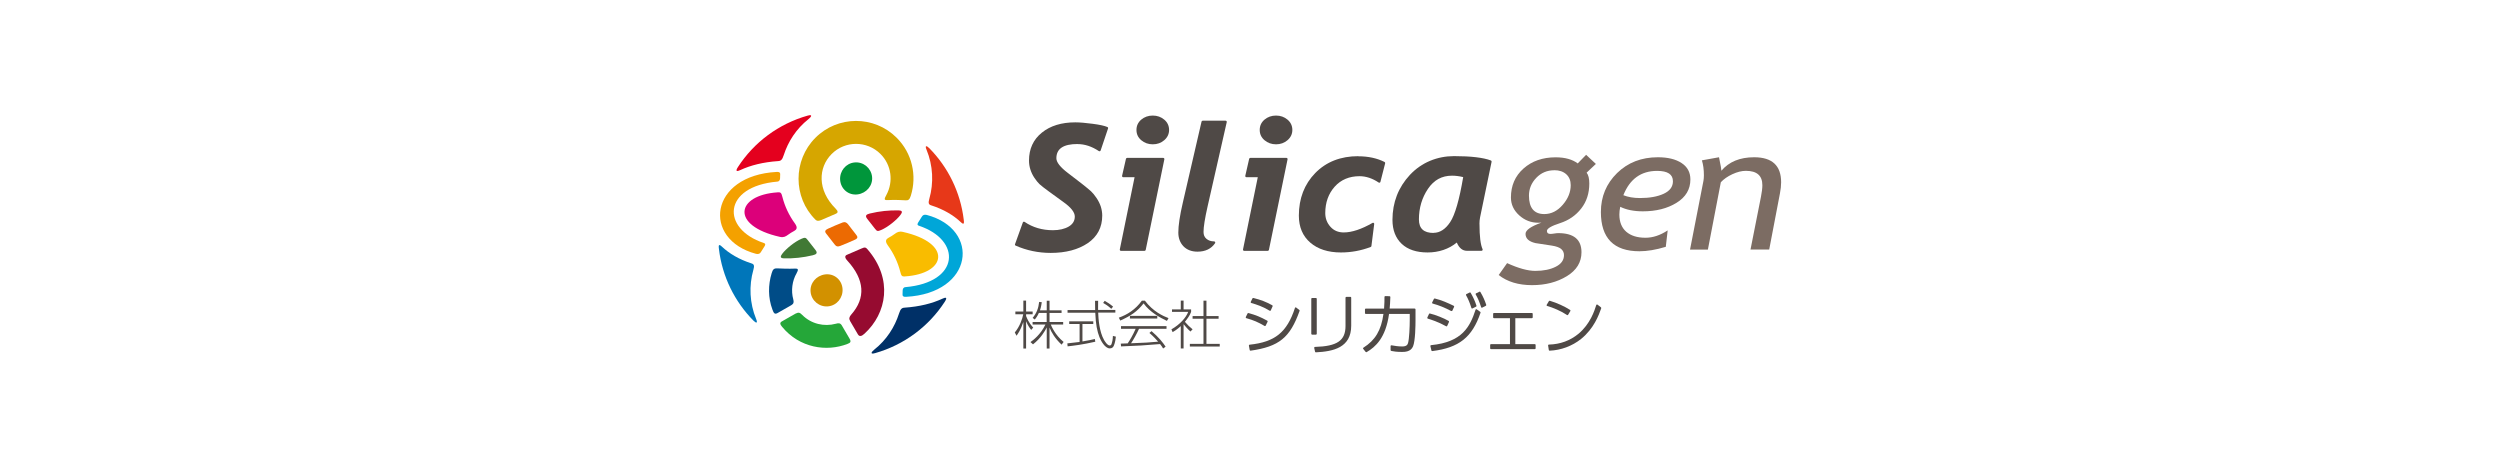 <?xml version="1.0" encoding="UTF-8"?><svg xmlns="http://www.w3.org/2000/svg" viewBox="0 0 438.29 82.18"><defs><style>.d{fill:#f4a100;}.e{fill:#f9bc00;}.f{fill:#004c87;}.g{fill:#003067;}.h{fill:#00a6d8;}.i{fill:#0076ba;}.j{fill:#00963b;}.k{fill:#ec6a02;}.l{fill:#fff;}.m{fill:#e73819;}.n{fill:#d29100;}.o{fill:#c60f28;}.p{fill:#dc007a;}.q{fill:#e4001e;}.r{fill:#d6a600;}.s{fill:#417935;}.t{fill:#960b30;}.u{fill:#4f4946;}.v{fill:#7c6c63;}.w{fill:#25a739;}</style></defs><g id="a"/><g id="b"><g id="c"><g><rect class="l" width="438.29" height="82.18"/><g><g><g><g><path class="u" d="M180.79,57.85c-.16-.21-.59-.74-.9-1.54v4.79h-.48v-4.65c-.48,1.42-.96,2.09-1.2,2.41l-.3-.58c.86-1.02,1.33-2.37,1.48-3.18h-1.38v-.48h1.4v-1.92h.48v1.92h1.15v.48h-1.15v.31c.48,1.23,1.04,1.79,1.25,2.02l-.36,.41h0Zm3.21,3.25h-.49v-3.69c-.28,.58-1.04,1.9-2.41,2.96l-.44-.4c.45-.32,1.75-1.27,2.62-3.07h-2.25v-.45h2.47v-1.59h-1.37c-.27,.6-.51,.9-.71,1.16l-.38-.29c.71-.86,1.01-1.67,1.14-2.8l.46,.05c-.11,.83-.25,1.22-.32,1.43h1.19v-1.69h.49v1.69h2.11v.45h-2.11v1.59h2.39v.45h-2.17c.13,.31,.76,1.84,2.25,3.05l-.36,.47c-1.12-1.04-1.79-2.17-2.11-2.99v3.69h0Z"/><path class="u" d="M192.02,59.91c-2.21,.51-3.91,.71-4.85,.81l-.05-.52c.71-.07,1.27-.13,2.15-.25v-3.15h-1.82v-.47h4.22v.47h-1.9v3.06c1-.16,1.61-.3,2.18-.43l.07,.48h0Zm.5-7.2c-.02,.71-.02,1.15-.01,1.63h3.03v.47h-3.01c.04,1.08,.19,3.32,1.02,4.78,.09,.15,.56,.98,1.01,.98,.18,0,.27-.14,.32-.28,.1-.28,.21-.71,.23-1.4l.52,.13c-.09,1.01-.34,1.56-.4,1.67-.09,.18-.28,.39-.66,.39-.88,0-1.61-1.43-1.82-1.98-.38-.97-.65-2.18-.73-4.27h-4.86v-.47h4.84c-.02-.81-.02-1.13-.02-1.63h.53Zm2.32,1.44c-.27-.26-.68-.6-1.44-1.04l.27-.37c.43,.24,.87,.51,1.47,1.01l-.31,.39Z"/><path class="u" d="M200.71,52.7c1.43,1.92,3.22,2.72,4.15,3.07l-.28,.49c-1.27-.6-3.01-1.57-4.09-3.07-1.13,1.44-2.24,2.18-4.09,3.01l-.25-.51c1.45-.51,2.88-1.38,4.04-2.98h.53Zm1.17,5.35c1.29,1.11,1.97,1.98,2.47,2.72l-.44,.33c-.11-.2-.19-.36-.53-.78-.49,.02-2.84,.22-3.33,.25-.56,.04-3.02,.13-3.51,.16l-.05-.49c.08,0,1.06-.03,1.21-.04,.41-.59,.93-1.49,1.4-2.56h-2.57v-.46h7.98v.46h-4.82c-.38,.86-1,1.95-1.4,2.54,2.36-.09,3.19-.13,4.75-.28-.23-.26-.78-.89-1.53-1.53l.38-.32h-.01Zm-3.79-2.67h4.8v.47h-4.8v-.47Z"/><path class="u" d="M208.72,58.13c-.39-.3-1.08-1.12-1.22-1.3v4.26h-.49v-3.92c-.7,.64-1.16,.9-1.43,1.06l-.21-.49c1.54-.88,2.58-2.09,2.94-3.06h-2.84v-.44h1.54v-1.54h.49v1.54h1.32v.44c-.22,.64-.71,1.27-1.09,1.74,.6,.67,.71,.78,1.35,1.31l-.36,.38h0Zm2.79-5.42v2.7h2.13v.47h-2.13v4.41h2.33v.46h-5.24v-.46h2.39v-4.41h-1.91v-.47h1.91v-2.7h.52Z"/></g><g><path class="u" d="M222.6,54.47s.05,.02,.07,.02c.01,0,.03,0,.04,0,.04-.01,.07-.04,.08-.08l.32-.71c.03-.07,0-.14-.06-.18-1.13-.62-1.94-.93-3.31-1.28-.07-.02-.13,.02-.16,.07l-.3,.61s-.02,.08,0,.12c.02,.04,.05,.07,.09,.08,.98,.28,2.05,.64,3.23,1.36h0Z"/><path class="u" d="M227.25,53.91s-.08-.04-.13-.02c-.04,.01-.08,.04-.09,.09-1.41,4.29-3.5,5.98-7.95,6.45-.04,0-.07,.02-.1,.05-.02,.03-.03,.07-.03,.11l.14,.77c.01,.07,.07,.12,.14,.12h.02c4.99-.71,6.92-2.28,8.59-6.98,.02-.05,0-.12-.04-.15l-.55-.42h0Z"/><path class="u" d="M221.78,57.15s.03,0,.04,0c.04-.01,.07-.04,.08-.07l.33-.68c.03-.07,0-.15-.06-.18-1.23-.67-1.94-.96-3.29-1.34-.07-.02-.13,.01-.16,.07l-.31,.63s-.02,.08,0,.12,.05,.07,.09,.08c1.3,.37,2.05,.69,3.21,1.37,.02,.01,.04,.02,.07,.02h0Z"/><path class="u" d="M236.75,52.05h-.72c-.08,0-.14,.06-.14,.14v4.95c0,2.57-1.45,3.57-5.36,3.68-.04,0-.08,.02-.1,.05s-.03,.08-.03,.12l.15,.67c.02,.07,.07,.11,.14,.11h0c3.06-.15,6.2-.82,6.2-4.67v-4.92c0-.08-.06-.14-.14-.14h0Z"/><rect class="u" x="229.89" y="52.24" width=".96" height="6.43" rx=".14" ry=".14"/><path class="u" d="M248.02,54.09h-4.39c.06-.59,.08-1.04,.12-2.02,0-.04-.01-.07-.04-.1-.03-.03-.06-.04-.1-.04l-.75-.02s-.07,.01-.1,.04c-.03,.03-.04,.06-.04,.1,0,.61,0,1.07-.07,2.05h-3.21c-.08,0-.14,.06-.14,.14v.66c0,.08,.06,.14,.14,.14h3.1c-.4,2.88-1.43,4.6-3.52,5.92-.03,.02-.05,.05-.06,.09s0,.08,.03,.11l.43,.54s.07,.05,.11,.05c.02,0,.05,0,.07-.02,1.52-.89,3.34-2.47,3.92-6.69h3.63v1.13c0,1.05-.09,3.3-.3,3.97-.08,.24-.2,.6-1.01,.6-.7,0-1.27-.09-1.88-.2-.04,0-.08,0-.12,.03s-.05,.07-.05,.1v.71c0,.07,.05,.13,.12,.14l.08,.02c.36,.07,.86,.16,1.78,.16,.47,0,1.56,0,1.96-.98,.4-.98,.43-3.72,.43-4.54v-1.94c0-.08-.06-.14-.14-.14h0Z"/><path class="u" d="M257.96,54s.04,.07,.08,.08c.02,0,.04,.01,.05,.01,.02,0,.04,0,.06-.02l.63-.31c.06-.03,.09-.1,.07-.16-.25-.79-.59-1.53-1.02-2.27-.04-.07-.12-.09-.18-.05l-.57,.28s-.06,.05-.07,.08c-.01,.04,0,.08,.01,.11,.38,.68,.63,1.27,.94,2.24Z"/><path class="u" d="M254.43,54.51s.04,.02,.07,.02c.02,0,.03,0,.04,0,.04-.01,.07-.04,.08-.07l.31-.67c.03-.07,0-.15-.07-.18-1.04-.5-2.08-.98-3.31-1.28-.06-.01-.13,.02-.16,.07l-.31,.62s-.02,.08,0,.12c.02,.04,.05,.07,.09,.08,1.08,.29,2.17,.73,3.25,1.31h0Z"/><path class="u" d="M253.6,57.21s.03,0,.04,0c.04-.01,.07-.04,.08-.08l.31-.68c.03-.07,0-.14-.05-.18-.81-.48-2.35-1.09-3.3-1.31-.06-.02-.13,.02-.15,.08l-.3,.63s0,.08,.01,.12,.06,.07,.1,.08c.53,.16,1.77,.54,3.19,1.33,.02,.01,.04,.02,.07,.02h0Z"/><path class="u" d="M258.91,54.23s-.08-.03-.13-.02c-.04,.02-.08,.04-.09,.09-.98,2.97-2.31,5.68-7.8,6.21-.04,0-.08,.03-.1,.06s-.03,.08-.02,.12l.18,.76c.02,.06,.07,.1,.14,.1h.02c4.69-.59,6.99-2.42,8.45-6.72,.02-.06,0-.12-.05-.16l-.61-.43h0Z"/><path class="u" d="M259.36,51.15l-.59,.28s-.06,.05-.07,.08,0,.08,.01,.11c.4,.69,.62,1.21,.96,2.24,.01,.04,.04,.07,.08,.08,.02,0,.03,.01,.05,.01s.04,0,.06-.02l.63-.32c.06-.03,.09-.1,.07-.17-.25-.75-.53-1.41-1.03-2.26-.04-.06-.12-.08-.18-.05h.01Z"/><path class="u" d="M269.09,60.33h-3.43v-4.55h2.91c.08,0,.14-.06,.14-.14v-.63c0-.08-.06-.14-.14-.14h-6.66c-.08,0-.14,.06-.14,.14v.63c0,.08,.06,.14,.14,.14h2.81v4.55h-3.33c-.08,0-.14,.06-.14,.14v.6c0,.08,.06,.14,.14,.14h7.69c.08,0,.14-.06,.14-.14v-.6c0-.08-.06-.14-.14-.14Z"/><path class="u" d="M274.79,55.26h.03s.07-.03,.09-.07l.4-.66c.04-.07,.02-.15-.04-.19-.95-.62-2.34-1.25-3.56-1.61-.06-.02-.13,0-.16,.06l-.39,.65s-.03,.08-.01,.12c.02,.04,.05,.07,.09,.08,1,.28,2.46,.89,3.47,1.58,.02,.02,.05,.02,.08,.02h0Z"/><path class="u" d="M280.67,53.88l-.6-.47s-.08-.04-.13-.02c-.04,.01-.08,.05-.09,.09-.31,.99-1.05,3.31-3.12,5.04-1.45,1.19-3.19,1.84-5.19,1.89-.04,0-.08,.02-.1,.05-.03,.03-.04,.07-.03,.11l.12,.79c.01,.07,.07,.12,.14,.12h0c1.99-.08,3.95-.81,5.51-2.05,2.28-1.84,3.13-4.23,3.54-5.38,.02-.05,0-.12-.04-.15h0Z"/></g></g><g><g><path class="u" d="M188.91,25.26c1.26,0,2.51,.41,3.74,1.23,.05,.03,.12,.04,.18,.02s.1-.07,.13-.13l1.3-3.86c.03-.1-.02-.21-.11-.25-.51-.22-1.37-.41-2.61-.57-1.22-.16-2.24-.25-3.03-.25-2.4,0-4.37,.6-5.85,1.8-1.5,1.2-2.26,2.85-2.26,4.9,0,.54,.08,1.06,.24,1.56,.16,.5,.39,1,.71,1.47,.31,.47,.62,.84,.9,1.11,.28,.26,.83,.69,1.61,1.26l2.56,1.86c1.33,.94,2.01,1.8,2.01,2.55s-.35,1.33-1.05,1.75c-.73,.43-1.67,.65-2.79,.65-1.87,0-3.54-.49-4.96-1.46-.05-.03-.12-.04-.18-.03-.06,.02-.11,.07-.13,.13l-1.37,3.81c-.04,.1,.01,.21,.11,.25,1.92,.85,3.99,1.28,6.15,1.28,2.64,0,4.82-.58,6.49-1.71,1.69-1.15,2.54-2.78,2.54-4.83,0-.53-.09-1.06-.25-1.58-.17-.51-.42-1.02-.76-1.52-.33-.49-.66-.89-.96-1.17-.3-.27-.83-.71-1.59-1.31l-2.47-1.9c-1.33-1.01-2.01-1.88-2.01-2.57,0-1.68,1.22-2.5,3.73-2.5h-.01Z"/><path class="u" d="M203.92,27.68h-6.32c-.09,0-.18,.07-.2,.16l-.68,2.98c-.02,.06,0,.12,.04,.17s.1,.08,.16,.08h1.99l-2.59,12.66c-.01,.06,0,.12,.04,.17s.09,.08,.16,.08h4.14c.09,0,.18-.07,.2-.16l3.27-15.89c.01-.06,0-.12-.04-.17s-.09-.08-.16-.08Z"/><path class="u" d="M202.1,20.26c-.78,0-1.46,.24-2.02,.71-.56,.48-.84,1.08-.84,1.81s.28,1.33,.85,1.81c.56,.47,1.23,.71,2.01,.71s1.45-.24,2.01-.72c.56-.48,.85-1.09,.85-1.8s-.28-1.33-.85-1.81c-.56-.47-1.23-.71-2.01-.71h0Z"/><path class="u" d="M214.9,21.16h-4.05c-.09,0-.18,.07-.2,.16l-3.28,14.2c-.53,2.27-.79,4.03-.79,5.25,0,.98,.31,1.79,.9,2.41,.6,.62,1.43,.94,2.46,.94,1.37,0,2.41-.5,3.08-1.48,.04-.06,.05-.14,.01-.21s-.1-.11-.18-.11c-.54,0-.98-.15-1.34-.45-.35-.3-.51-.68-.51-1.21,0-.88,.24-2.38,.71-4.46l3.36-14.79c.02-.06,0-.12-.04-.17s-.1-.08-.16-.08h.02Z"/><path class="u" d="M225.52,27.68h-6.32c-.09,0-.18,.07-.2,.16l-.68,2.98c-.02,.06,0,.12,.04,.17s.1,.08,.16,.08h1.99l-2.59,12.66c-.01,.06,0,.12,.04,.17s.09,.08,.16,.08h4.14c.09,0,.18-.07,.2-.16l3.27-15.89c.01-.06,0-.12-.04-.17s-.09-.08-.16-.08Z"/><path class="u" d="M223.71,20.26c-.78,0-1.46,.24-2.02,.71-.56,.48-.84,1.08-.84,1.81s.28,1.33,.85,1.81c.56,.47,1.23,.71,2.01,.71s1.45-.24,2.01-.72c.56-.48,.85-1.09,.85-1.8s-.28-1.33-.85-1.81c-.56-.47-1.23-.71-2.01-.71h0Z"/><path class="u" d="M238.13,27.38c-3.09,0-5.62,.99-7.54,2.95-1.91,1.96-2.88,4.47-2.88,7.47,0,2,.67,3.59,2.01,4.74,1.32,1.14,3.13,1.72,5.37,1.72,1.78,0,3.53-.32,5.21-.96,.07-.03,.12-.09,.13-.16l.49-3.87c.01-.08-.03-.15-.09-.19s-.15-.04-.21,0c-1.93,1.11-3.63,1.67-5.04,1.67-.96,0-1.73-.32-2.33-.99-.6-.66-.91-1.47-.91-2.4,0-1.85,.56-3.41,1.65-4.63,1.09-1.22,2.56-1.84,4.36-1.84,1.12,0,2.25,.37,3.35,1.11,.05,.04,.12,.04,.19,.02,.06-.02,.11-.08,.12-.14l.83-3.25c.02-.09-.02-.19-.1-.23-1.3-.66-2.85-1-4.61-1h.01Z"/><path class="u" d="M259.37,39.29c0-.43,.04-.83,.11-1.18l2.02-9.75c.02-.1-.03-.19-.13-.23-1.32-.5-3.5-.76-6.45-.76s-5.7,1.11-7.74,3.29c-2.03,2.18-3.06,4.83-3.06,7.89,0,1.78,.55,3.19,1.62,4.2s2.6,1.51,4.54,1.51,3.73-.59,5.12-1.74c.4,.96,1,1.45,1.78,1.45h2.55c.07,0,.13-.03,.17-.09s.04-.13,.02-.19c-.36-.78-.54-2.26-.54-4.39Zm-8.03,1.55c-1.73,0-2.58-.77-2.58-2.37,0-2.02,.54-3.82,1.59-5.37s2.43-2.3,4.21-2.3c.61,0,1.27,.08,1.96,.25-.67,3.97-1.44,6.63-2.28,7.89-.83,1.25-1.81,1.88-2.91,1.88h0Z"/></g><path class="v" d="M262.75,48.21l1.47-2.08c1.99,.91,3.64,1.36,4.94,1.36,1.44,0,2.63-.24,3.59-.73,.96-.48,1.44-1.16,1.44-2.03,0-.43-.16-.79-.48-1.07-.32-.28-.87-.48-1.64-.6l-2.87-.44c-1.17-.27-1.75-.81-1.75-1.62,0-.65,.93-1.31,2.79-1.97l-.55,.02c-1.27,0-2.39-.43-3.35-1.3-.96-.87-1.45-1.91-1.45-3.12,0-2.08,.73-3.77,2.2-5.08s3.35-1.97,5.63-1.97c1.64,0,2.94,.36,3.88,1.07l1.47-1.51,1.71,1.6-1.62,1.53c.32,.41,.47,1.04,.47,1.91,0,1.7-.47,3.16-1.42,4.38s-2.19,2.07-3.71,2.56c-1.53,.49-2.3,.95-2.3,1.37,0,.35,.21,.52,.62,.52,.15,0,.38-.02,.68-.07s.53-.07,.68-.07c2.72,0,4.08,1.12,4.08,3.35,0,1.75-.85,3.15-2.57,4.2s-3.75,1.57-6.11,1.57-4.34-.59-5.84-1.78h.01Zm9.74-18.36c-1.25,0-2.3,.44-3.16,1.33-.85,.89-1.28,1.93-1.28,3.12,0,2.15,.9,3.23,2.69,3.23,1.22,0,2.3-.54,3.23-1.62,.94-1.08,1.4-2.24,1.4-3.45,0-.8-.26-1.44-.78-1.91s-1.22-.71-2.1-.71h0Z"/><path class="v" d="M284.05,36.26c-.1,.48-.15,.93-.15,1.36,0,1.3,.41,2.31,1.21,3.01,.81,.7,1.93,1.05,3.38,1.05,1.28,0,2.58-.43,3.88-1.29l-.33,2.88c-1.74,.53-3.28,.78-4.62,.78-4.5,0-6.76-2.3-6.76-6.88,0-2.7,.95-4.97,2.84-6.83,1.9-1.85,4.27-2.77,7.15-2.77,1.73,0,3.11,.33,4.15,1.01,1.03,.67,1.55,1.63,1.55,2.88,0,1.73-.81,3.1-2.42,4.09-1.61,1-3.58,1.5-5.92,1.5-1.57,0-2.89-.27-3.97-.8h0Zm.54-2.04c.83,.33,1.8,.5,2.92,.5,1.7,0,3.08-.25,4.16-.75,1.08-.5,1.62-1.23,1.62-2.19,0-1.22-.93-1.82-2.77-1.82-2.82,0-4.79,1.42-5.92,4.26h0Z"/><path class="v" d="M306.89,43.76l1.83-9.24c.16-.82,.25-1.5,.25-2.05,0-1.68-.96-2.52-2.89-2.52-.74,0-1.53,.2-2.37,.59s-1.52,.87-2.02,1.41l-2.27,11.81h-3.13l2.35-12.05c.05-.28,.08-.6,.08-.98,0-1.01-.12-1.88-.35-2.62l3-.54c.3,1.45,.43,2.23,.42,2.36,1.33-1.57,3.24-2.36,5.74-2.36,3.16,0,4.73,1.46,4.73,4.39,0,.59-.07,1.24-.21,1.96l-1.88,9.83h-3.3v.02Z"/></g></g><g><path class="n" d="M142.11,51.18c-.15-1.54,.99-2.86,2.53-3.07,1.58-.21,2.95,.92,3.07,2.53,.11,1.55-.99,2.92-2.53,3.07-1.54,.15-2.92-.99-3.07-2.53Z"/><path class="k" d="M146.42,42.98c-.56-.73-1.13-1.44-1.61-2.07-.28-.37-.1-.61,.36-.82,.85-.38,1.7-.76,2.57-1.09,.39-.15,.7,.01,.93,.31,.44,.57,1.01,1.31,1.44,1.86,.24,.31,.36,.59-.22,.85-.85,.39-1.7,.75-2.57,1.09-.41,.16-.7,.12-.89-.14h0Z"/><path class="w" d="M139.5,54.96l-2.43,1.39c-.42,.24-.29,.54,.04,.94,3.07,3.73,7.81,4.42,11.45,3.01,.51-.2,.72-.35,.38-.93l-1.37-2.34c-.27-.44-.6-.39-1.05-.27-2.03,.54-4.28,.05-5.87-1.54-.4-.4-.63-.53-1.14-.24h0Z"/><path class="s" d="M140.52,41.86c-1.2,.5-2.77,1.81-3.37,2.62-.26,.36-.53,.78,.27,.81,1.68,.05,3.38-.13,5.08-.54,.61-.15,.91-.37,.45-.95-.49-.6-.95-1.21-1.37-1.75-.34-.45-.49-.43-1.07-.19h0Z"/><path class="t" d="M149.04,56.29l1.37,2.34c.26,.42,.64,.35,1.16-.14,3.87-3.55,5.04-9.53,.53-14.77-.3-.35-.47-.43-1.05-.16-.01,0-2.58,1.12-2.59,1.12-.35,.16-.4,.48,.08,1,3.08,3.37,3.24,6.58,.71,9.45-.38,.43-.45,.75-.21,1.15h0Z"/><g><path class="d" d="M136.28,31.84c-9.59,.84-9.89,8.26-2.38,10.76,.42,.14,.24,.43,.04,.73-.18,.28-.37,.56-.53,.84-.15,.26-.39,.45-.87,.33-9.51-2.54-8.23-13.73,3.64-14.36,.42-.02,.61,.1,.6,.37-.02,.25-.01,.49-.02,.73-.01,.27-.1,.56-.48,.6h0Z"/><path class="q" d="M141.59,20.27c-5.08,1.44-9.42,4.68-12.22,9.02-.53,.82-.13,.78,.41,.53,1.8-.84,4.02-1.4,6.66-1.58,.48-.03,.7-.24,.96-1.04,.77-2.39,2.2-4.62,4.32-6.3,.52-.41,.82-.9-.12-.63h0Z"/><path class="i" d="M132.08,47.3c-.8,2.81-.66,5.85,.48,8.62,.33,.79,.02,.78-.49,.27-3.26-3.31-5.45-7.68-6.03-12.53-.04-.39-.16-1.07,.5-.44,1.28,1.21,3.01,2.26,5.24,2.97,.41,.13,.51,.39,.3,1.12h0Z"/><path class="p" d="M136.35,33.72c-7.31,.47-8.36,5.85,.39,7.81,.63,.14,1-.06,1.4-.36,.35-.26,.72-.48,1.11-.69,.36-.2,.67-.53,.12-1.29-1.05-1.44-1.78-3.01-2.2-4.65-.18-.69-.26-.86-.81-.83h0Z"/></g><path class="f" d="M139.67,47.88c-.8,1.35-1.01,3.11-.6,4.59,.14,.5,.07,.79-.32,1.02l-2.43,1.39c-.55,.31-.69-.05-.91-.63-.76-2.04-.76-4.29-.12-6.37,.19-.62,.37-.84,.93-.83,.51,.02,2.01,.1,3.2,.04,.45-.02,.64,.11,.24,.78h0Z"/><path class="r" d="M159.69,34.28c1.08-3.47,.25-7.41-2.51-10.15-3.94-3.92-10.32-3.9-14.24,.04-3.92,3.94-3.93,10.41,.01,14.33,.3,.3,.63,.24,1.05,.07,.01,0,2.58-1.12,2.59-1.12,.32-.15,.38-.41-.09-.87-3.25-3.25-3.06-7.2-.71-9.57s6.19-2.38,8.56-.03c1.96,1.94,2.3,4.88,1.05,7.19-.37,.68-.47,.95,.2,.91,1.19-.07,2.68,0,3.2,.04,.43,.03,.67-.12,.89-.83h0Z"/><g><path class="j" d="M152.89,31.01c.15,1.54-.99,2.86-2.53,3.07-1.58,.21-2.95-.92-3.07-2.53-.11-1.55,.99-2.92,2.53-3.07s2.92,.99,3.07,2.53Z"/><path class="o" d="M154.48,40.32c1.2-.5,2.77-1.81,3.37-2.62,.26-.36,.53-.78-.27-.81-1.68-.05-3.38,.13-5.08,.54-.61,.15-.91,.37-.45,.95s.95,1.21,1.37,1.75c.34,.45,.49,.43,1.07,.19h0Z"/><g><path class="h" d="M158.73,50.34c9.59-.84,9.89-8.26,2.38-10.76-.42-.14-.24-.43-.04-.73,.18-.28,.37-.56,.53-.84,.15-.26,.39-.45,.87-.33,9.51,2.54,8.23,13.73-3.64,14.36-.42,.02-.61-.1-.6-.37,.02-.25,.01-.49,.02-.73,.01-.27,.1-.56,.48-.6h0Z"/><path class="g" d="M153.42,61.91c5.08-1.44,9.42-4.68,12.22-9.02,.53-.82,.13-.78-.41-.53-1.8,.84-4.02,1.4-6.66,1.58-.48,.03-.7,.24-.96,1.04-.77,2.39-2.2,4.62-4.32,6.3-.52,.41-.82,.9,.12,.63h0Z"/><path class="m" d="M162.92,34.88c.8-2.81,.66-5.85-.48-8.62-.33-.79-.02-.78,.49-.27,3.26,3.31,5.45,7.68,6.03,12.53,.04,.39,.16,1.07-.5,.44-1.28-1.21-3.01-2.26-5.24-2.97-.41-.13-.51-.39-.3-1.12h0Z"/><path class="e" d="M158.65,48.46c7.31-.47,8.36-5.85-.39-7.81-.63-.14-1,.06-1.4,.36-.35,.26-.72,.48-1.11,.69-.36,.2-.67,.53-.12,1.29,1.05,1.44,1.78,3.01,2.2,4.65,.18,.69,.26,.86,.81,.83h0Z"/></g></g></g></g></g></g></g></svg>